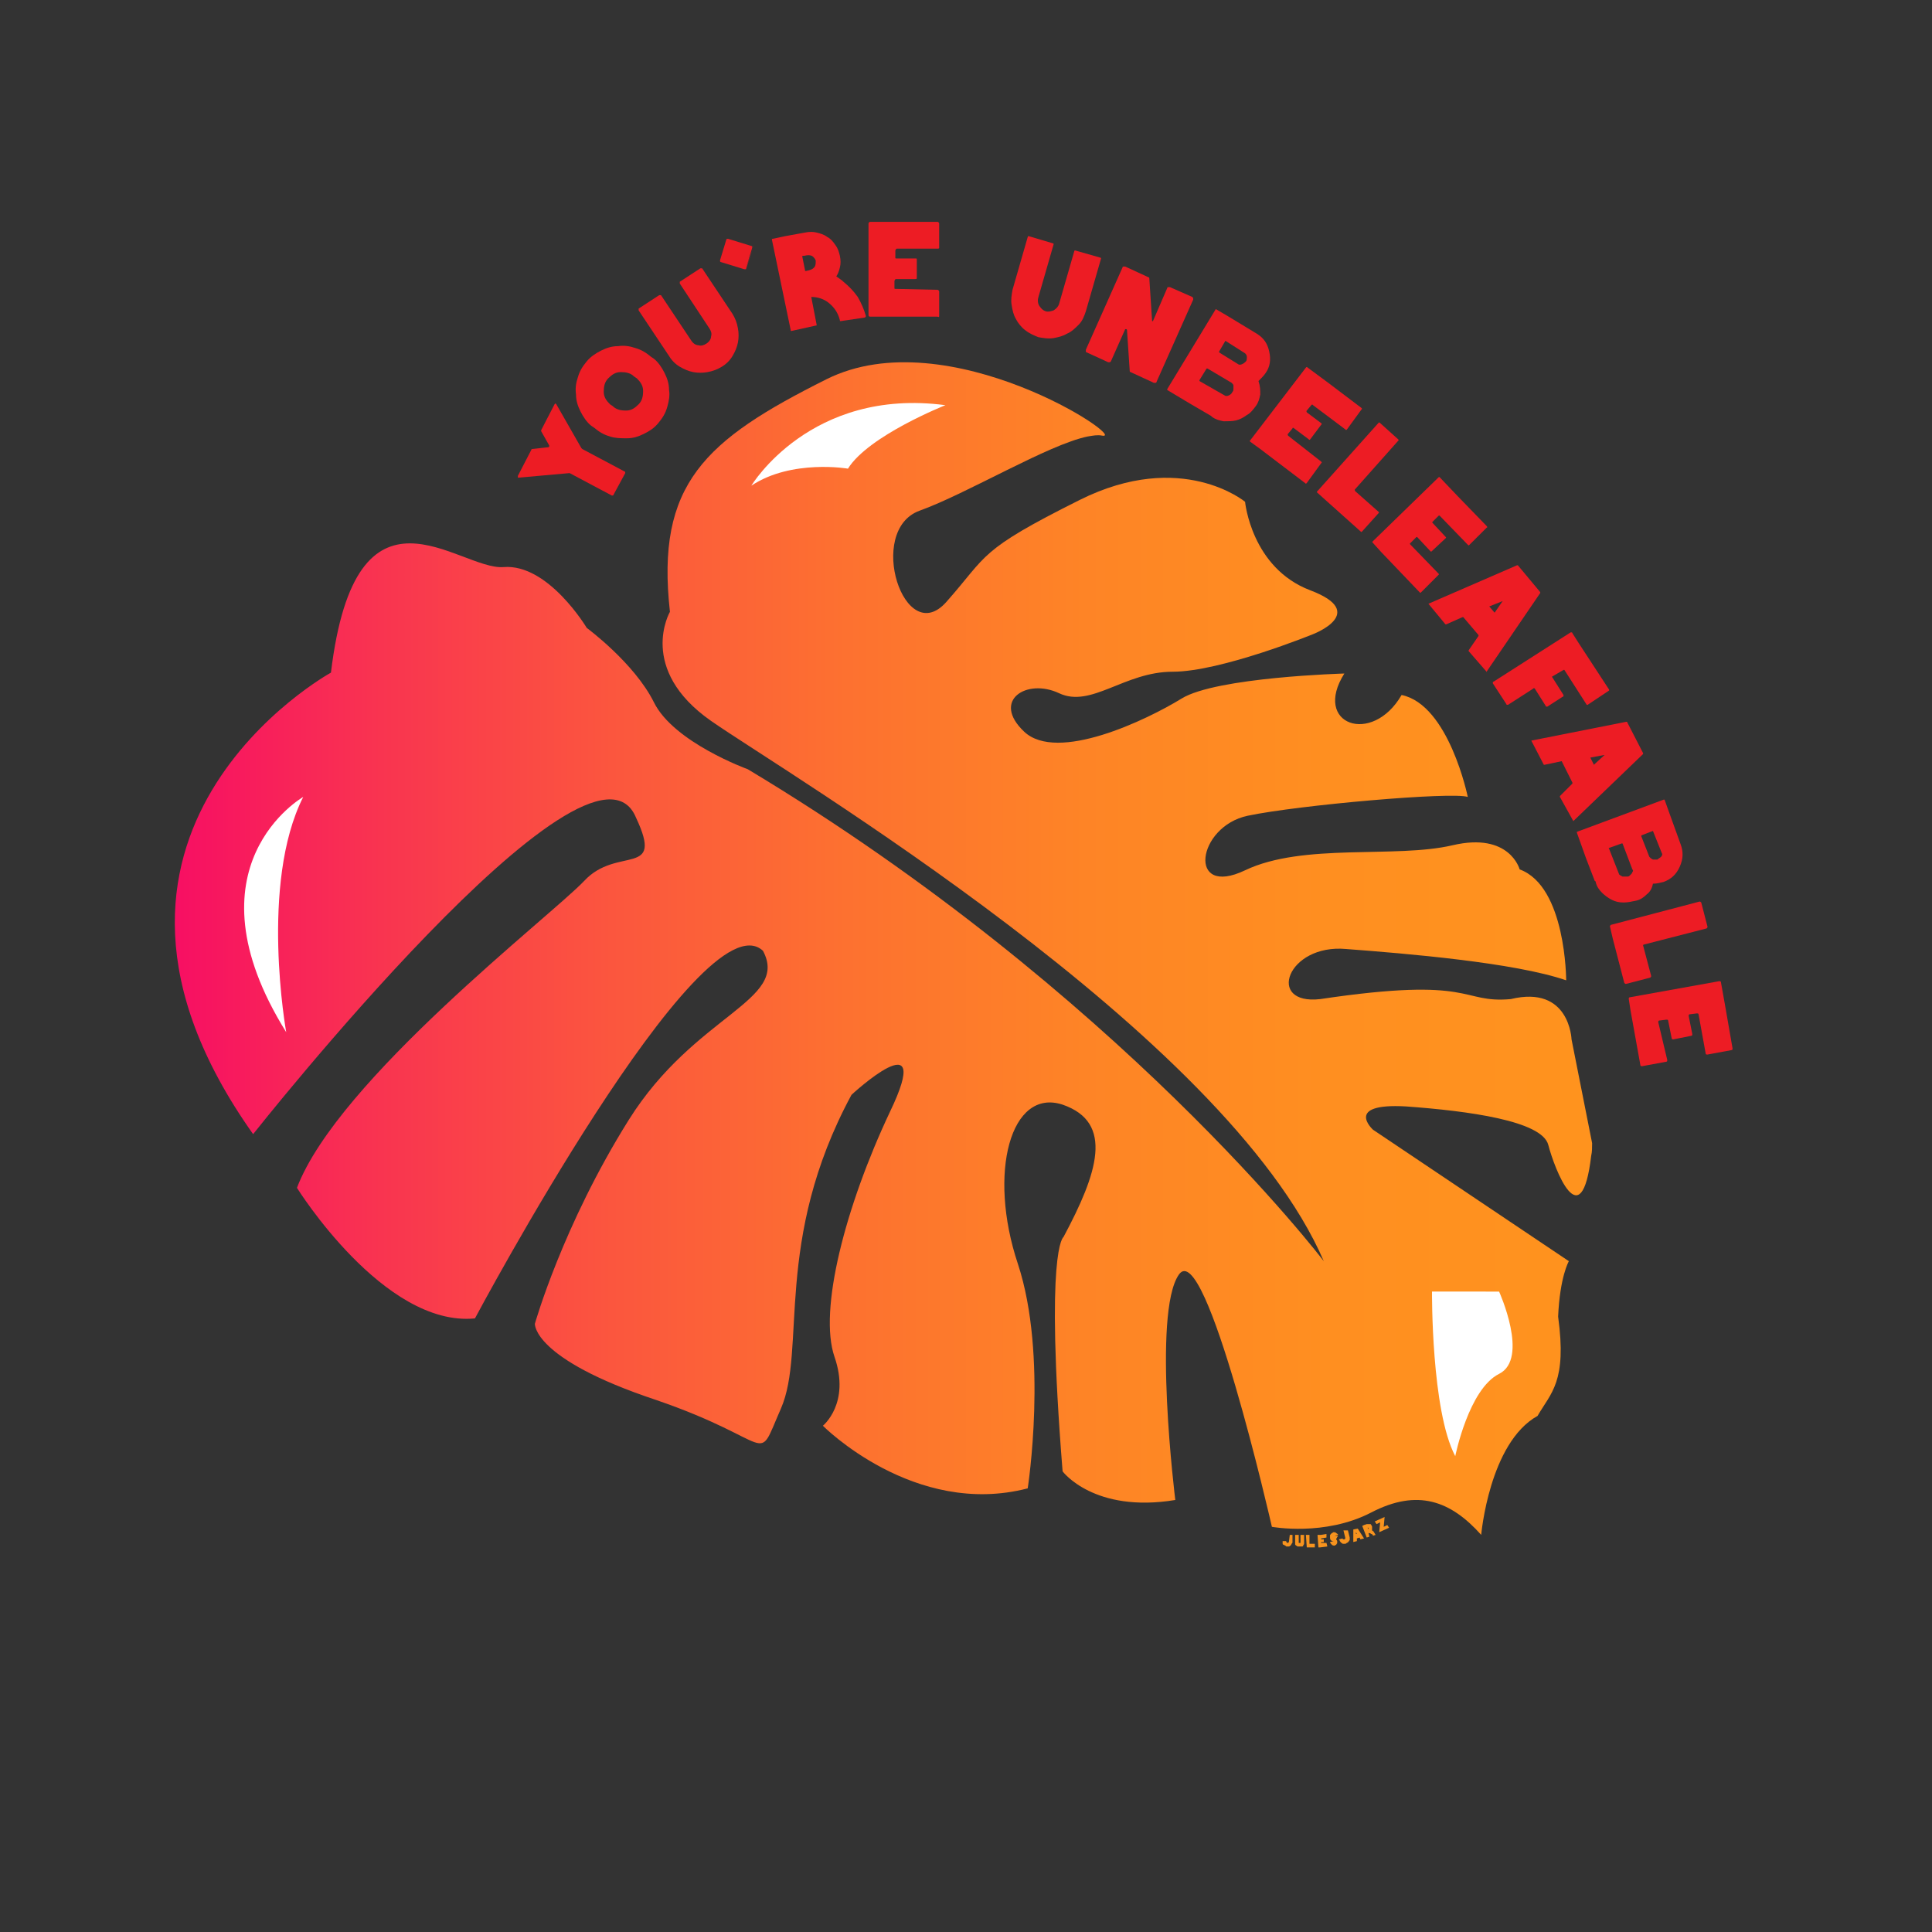 <?xml version="1.0" encoding="utf-8"?>
<!-- Generator: Adobe Illustrator 23.0.4, SVG Export Plug-In . SVG Version: 6.00 Build 0)  -->
<svg version="1.1" xmlns="http://www.w3.org/2000/svg" xmlns:xlink="http://www.w3.org/1999/xlink" x="0px" y="0px"
	 viewBox="0 0 216 216" style="enable-background:new 0 0 216 216;" xml:space="preserve">
<rect x="0" y="0" width="216" height="216" fill="#333333" stroke="none"/>
<style type="text/css">
	.st0{display:none;}
	.st1{stroke:#FFFFFF;stroke-miterlimit:10;}
	.st2{fill:none;}
	.st3{fill:#E2EDF5;}
	.st4{fill:#F2DCDF;}
	.st5{fill:#E6716C;}
	.st6{fill:#F2D7D9;}
	.st7{fill:#E3817D;}
	.st8{fill:#EFAFA3;}
	.st9{fill:#F2CECD;}
	.st10{fill:#DE8B8B;}
	.st11{fill:#F1C6C2;}
	.st12{fill:#E85143;}
	.st13{fill:#EFDADD;}
	.st14{fill:#E3E1E8;}
	.st15{fill:#D77271;}
	.st16{fill:none;stroke:#F2D7D9;stroke-width:0;stroke-linecap:round;stroke-linejoin:round;}
	.st17{fill:none;stroke:#F2CECD;stroke-width:0;stroke-linecap:round;stroke-linejoin:round;}
	.st18{fill:#EA6A65;}
	.st19{fill:#E0EAF2;}
	.st20{fill:none;stroke:#D77271;stroke-width:0;stroke-linecap:round;stroke-linejoin:round;}
	.st21{fill:none;stroke:#E3817D;stroke-width:0;stroke-linecap:round;stroke-linejoin:round;}
	.st22{fill:none;stroke:#EFAFA3;stroke-width:0;stroke-linecap:round;stroke-linejoin:round;}
	.st23{fill:none;stroke:#DE8B8B;stroke-width:0;stroke-linecap:round;stroke-linejoin:round;}
	.st24{fill:none;stroke:#F1C6C2;stroke-width:0;stroke-linecap:round;stroke-linejoin:round;}
	.st25{fill:none;stroke:#E6716C;stroke-width:0;stroke-linecap:round;stroke-linejoin:round;}
	.st26{fill:#E44B3E;}
	.st27{fill:#D1594F;}
	.st28{fill:#E65F53;}
	.st29{fill:none;stroke:#D1594F;stroke-width:0;stroke-linecap:round;stroke-linejoin:round;}
	.st30{fill:#EF5D5C;}
	.st31{fill:none;stroke:#EA6A65;stroke-width:0;stroke-linecap:round;stroke-linejoin:round;}
	.st32{fill:none;stroke:#F2DCDF;stroke-width:0;stroke-linecap:round;stroke-linejoin:round;}
	.st33{fill:#EF5250;}
	.st34{fill:none;stroke:#E65F53;stroke-width:0;stroke-linecap:round;stroke-linejoin:round;}
	.st35{fill:none;stroke:#E85143;stroke-width:0;stroke-linecap:round;stroke-linejoin:round;}
	.st36{fill:#F0413A;}
	.st37{fill:#F04946;}
	.st38{fill:#F24342;}
	.st39{fill:none;stroke:#EF5D5C;stroke-width:0;stroke-linecap:round;stroke-linejoin:round;}
	.st40{fill:#DEDBD8;}
	.st41{fill:none;stroke:#EFDADD;stroke-width:0;stroke-linecap:round;stroke-linejoin:round;}
	.st42{fill:#F13D3D;}
	.st43{fill:none;stroke:#EF5250;stroke-width:0;stroke-linecap:round;stroke-linejoin:round;}
	.st44{fill:none;stroke:#E3E1E8;stroke-width:0;stroke-linecap:round;stroke-linejoin:round;}
	.st45{fill:#F13A38;}
	.st46{fill:none;stroke:#F13A38;stroke-width:0;stroke-linecap:round;stroke-linejoin:round;}
	.st47{fill:#F13834;}
	.st48{fill:none;stroke:#F04946;stroke-width:0;stroke-linecap:round;stroke-linejoin:round;}
	.st49{fill:none;stroke:#F24342;stroke-width:0;stroke-linecap:round;stroke-linejoin:round;}
	.st50{fill:#F1332E;}
	.st51{fill:none;stroke:#F13D3D;stroke-width:0;stroke-linecap:round;stroke-linejoin:round;}
	.st52{display:inline;fill:none;}
	.st53{display:inline;fill:#E2EDF5;}
	.st54{display:inline;fill:#F2DCDF;}
	.st55{display:inline;fill:#E6716C;}
	.st56{display:inline;fill:#F2D7D9;}
	.st57{display:inline;fill:#E3817D;}
	.st58{display:inline;fill:#EFAFA3;}
	.st59{display:inline;fill:#F2CECD;}
	.st60{display:inline;fill:#DE8B8B;}
	.st61{display:inline;fill:#F1C6C2;}
	.st62{display:inline;fill:#E85143;}
	.st63{display:inline;fill:#EFDADD;}
	.st64{display:inline;fill:#E3E1E8;}
	.st65{display:inline;fill:#D77271;}
	.st66{display:inline;fill:none;stroke:#F2D7D9;stroke-width:0;stroke-linecap:round;stroke-linejoin:round;}
	.st67{display:inline;fill:none;stroke:#F2CECD;stroke-width:0;stroke-linecap:round;stroke-linejoin:round;}
	.st68{display:inline;fill:#EA6A65;}
	.st69{display:inline;fill:#E0EAF2;}
	.st70{display:inline;fill:none;stroke:#D77271;stroke-width:0;stroke-linecap:round;stroke-linejoin:round;}
	.st71{display:inline;fill:none;stroke:#E3817D;stroke-width:0;stroke-linecap:round;stroke-linejoin:round;}
	.st72{display:inline;fill:none;stroke:#EFAFA3;stroke-width:0;stroke-linecap:round;stroke-linejoin:round;}
	.st73{display:inline;fill:none;stroke:#DE8B8B;stroke-width:0;stroke-linecap:round;stroke-linejoin:round;}
	.st74{display:inline;fill:none;stroke:#F1C6C2;stroke-width:0;stroke-linecap:round;stroke-linejoin:round;}
	.st75{display:inline;fill:none;stroke:#E6716C;stroke-width:0;stroke-linecap:round;stroke-linejoin:round;}
	.st76{display:inline;fill:#E44B3E;}
	.st77{display:inline;fill:#D1594F;}
	.st78{display:inline;fill:#E65F53;}
	.st79{display:inline;fill:none;stroke:#D1594F;stroke-width:0;stroke-linecap:round;stroke-linejoin:round;}
	.st80{display:inline;fill:#EF5D5C;}
	.st81{display:inline;fill:none;stroke:#EA6A65;stroke-width:0;stroke-linecap:round;stroke-linejoin:round;}
	.st82{display:inline;fill:none;stroke:#F2DCDF;stroke-width:0;stroke-linecap:round;stroke-linejoin:round;}
	.st83{display:inline;fill:#EF5250;}
	.st84{display:inline;fill:none;stroke:#E65F53;stroke-width:0;stroke-linecap:round;stroke-linejoin:round;}
	.st85{display:inline;fill:none;stroke:#E85143;stroke-width:0;stroke-linecap:round;stroke-linejoin:round;}
	.st86{display:inline;fill:#F0413A;}
	.st87{display:inline;fill:#F04946;}
	.st88{display:inline;fill:#F24342;}
	.st89{display:inline;fill:none;stroke:#EF5D5C;stroke-width:0;stroke-linecap:round;stroke-linejoin:round;}
	.st90{display:inline;fill:#DEDBD8;}
	.st91{display:inline;fill:none;stroke:#EFDADD;stroke-width:0;stroke-linecap:round;stroke-linejoin:round;}
	.st92{display:inline;fill:#F13D3D;}
	.st93{display:inline;fill:none;stroke:#EF5250;stroke-width:0;stroke-linecap:round;stroke-linejoin:round;}
	.st94{display:inline;fill:none;stroke:#E3E1E8;stroke-width:0;stroke-linecap:round;stroke-linejoin:round;}
	.st95{display:inline;fill:#F13A38;}
	.st96{display:inline;fill:none;stroke:#F13A38;stroke-width:0;stroke-linecap:round;stroke-linejoin:round;}
	.st97{display:inline;fill:#F13834;}
	.st98{display:inline;fill:none;stroke:#F04946;stroke-width:0;stroke-linecap:round;stroke-linejoin:round;}
	.st99{display:inline;fill:none;stroke:#F24342;stroke-width:0;stroke-linecap:round;stroke-linejoin:round;}
	.st100{display:inline;fill:#F1332E;}
	.st101{display:inline;fill:none;stroke:#F13D3D;stroke-width:0;stroke-linecap:round;stroke-linejoin:round;}
	.st102{fill:#1A5B4B;}
	.st103{fill:none;stroke:#000000;stroke-width:2;stroke-miterlimit:10;}
	.st104{clip-path:url(#SVGID_2_);}
	.st105{fill:none;stroke:#000000;stroke-width:3;stroke-miterlimit:10;}
	.st106{fill:#FFFFFF;stroke:#000000;stroke-width:3;stroke-miterlimit:10;}
	.st107{fill:#FFFFFF;}
	.st108{fill:#48C162;}
	.st109{fill:#ED1C24;}
	.st110{fill:url(#SVGID_3_);}
	.st111{fill:#F7931E;}
</style>
<g id="Layer_1" class="st0">
</g>
<g id="Layer_2">
</g>
<g id="Layer_3">
</g>
<g id="Layer_4">
</g>
<g id="Layer_5">
	<g id="Layer_6">
		<g>
			<linearGradient id="SVGID_2_" gradientUnits="userSpaceOnUse" x1="19.61" y1="105.98" x2="177.984" y2="105.98">
				<stop  offset="0" style="stop-color:#F70F63"/>
				<stop  offset="0.145" style="stop-color:#F93450"/>
				<stop  offset="0.308" style="stop-color:#FB563E"/>
				<stop  offset="0.474" style="stop-color:#FD7130"/>
				<stop  offset="0.642" style="stop-color:#FE8426"/>
				<stop  offset="0.816" style="stop-color:#FF8F20"/>
				<stop  offset="1" style="stop-color:#FF931E"/>
			</linearGradient>
			<path style="fill:url(#SVGID_2_);" d="M148,141c0,0-22.9-30.1-64.4-55c0,0-8.3-3-10.5-7.5c-2.2-4.4-7.5-8.3-7.5-8.3
				s-4.3-7.2-9.3-6.8S39.8,52,37,75.2c0,0-32.6,17.9-8.7,51.6c0,0,37.7-47.7,42.8-35.4c3.2,6.8-2.1,3.1-5.8,7.1
				c-3.7,3.9-27.5,22.2-32.1,34.3c0,0,9.7,15.6,19.9,14.6c0,0,25.3-47.5,32.2-41.1c3,5.6-7.6,7.1-15,18.9S59.8,148,59.8,148
				s-0.3,3.9,13.5,8.5c13.7,4.7,11.1,7.6,14,1c2.9-6.6-0.9-18.8,7.9-35.1c0,0,9.4-8.7,4.3,1.9c-5,10.6-8,22.2-6.2,27.4
				s-1.3,7.7-1.3,7.7s10.2,10.3,22.9,7c0,0,2.3-14.8-1.1-25.1c-3.4-10.2-0.8-19.7,5-17.8c5.8,2,3.9,7.7,0.1,14.8
				c0,0-2.1,1.2-0.1,26.2c0,0,3.5,4.7,12.6,3.2c0,0-2.6-20.9,0.4-25.2c3-4.3,10.4,28.2,10.4,28.2s5.9,1.1,11.1-1.6
				c5.2-2.7,8.9-1.3,12.3,2.5c0,0,0.9-10.3,6.3-13.3c1.5-2.6,3.3-3.8,2.3-11.1c0.2-4.5,1.2-6.2,1.2-6.2l-21.9-14.7
				c0,0-3.3-3,3.7-2.6c6.9,0.5,15.2,1.6,15.9,4.3c0.7,2.7,3.7,10.5,4.8,1.2c0.1-0.4,0.1-0.9,0.1-1.4l-2.3-11.6c0,0-0.2-6.1-6.8-4.5
				c-5.7,0.5-3.9-2.6-21.3,0c-6.1,0.7-3.7-6.2,2.9-5.6c6.6,0.5,18.8,1.5,24.6,3.5c0,0,0-10.5-5.2-12.4c0,0-1.1-4.2-7.5-2.7
				c-6.4,1.5-16.7-0.3-23.2,2.8s-5.4-4.9,0.3-6.1s22.9-2.7,24.6-2.1s0,0,0,0s-2.1-10.3-7.4-11.4c-3.3,5.7-10,3.3-6.4-2.4
				c0,0-14.3,0.4-18.2,2.8c-3.9,2.4-13.9,7.2-17.6,3.7s0.3-6,3.9-4.3c3.6,1.7,7.3-2.4,12.7-2.4c5.4,0,15.7-4.2,15.7-4.2
				s6.3-2.4-0.3-4.9c-6.6-2.5-7.3-9.9-7.3-9.9s-7.1-5.9-18.5-0.2s-10.2,6.1-14.9,11.4s-9-8-3-10.2c5.3-1.9,14.4-7.4,18.8-8.3
				c0.6-0.1,1.1-0.2,1.6-0.1c3.2,0.6-17.2-13.1-30.8-6.3S73.3,54.1,74.9,68.4c0,0-3.7,6.4,4.6,12.2C87.8,86.4,137,115.5,148,141z"/>
		</g>
		<g>
			<path class="st109" d="M62.2,45.2l2.8,4.9c0,0,0,0,0.1,0.1l4.7,2.5c0.1,0,0.1,0.1,0.1,0.2l-1.3,2.4c0,0.1-0.1,0.1-0.2,0.1
				l-4.7-2.5c0,0,0,0-0.1,0l-5.6,0.5c-0.1,0-0.1,0-0.1,0s0-0.1,0-0.2l1.5-2.9c0-0.1,0.1-0.1,0.1-0.1l1.8-0.2c0,0,0.1,0,0.1-0.1
				c0,0,0-0.1,0-0.1l-0.9-1.6c0,0,0-0.1,0-0.1l1.5-2.9c0,0,0.1-0.1,0.1-0.1C62.1,45.1,62.2,45.2,62.2,45.2z"/>
			<path class="st109" d="M74.6,45.5c-0.2,0.7-0.5,1.2-1,1.8s-1,0.9-1.6,1.2c-0.6,0.3-1.2,0.5-1.9,0.5s-1.3,0-1.9-0.2
				c-0.7-0.2-1.2-0.5-1.8-1l-0.3-0.2c-0.5-0.4-0.9-1-1.2-1.6c-0.3-0.6-0.5-1.2-0.5-1.9c-0.1-0.7,0-1.3,0.2-1.9
				c0.2-0.7,0.5-1.2,1-1.8c0.4-0.5,1-0.9,1.6-1.2c0.6-0.3,1.2-0.5,1.9-0.5c0.7-0.1,1.3,0,1.9,0.2c0.7,0.2,1.2,0.5,1.8,1l0.3,0.2
				c0.5,0.4,0.9,1,1.2,1.6c0.3,0.6,0.5,1.2,0.5,1.9C74.9,44.2,74.8,44.8,74.6,45.5z M70.9,42.1c-0.4-0.4-0.9-0.5-1.5-0.5
				c-0.6,0-1,0.3-1.4,0.7c-0.4,0.4-0.5,0.9-0.5,1.5c0,0.6,0.3,1,0.7,1.4l0.3,0.2c0.4,0.4,0.9,0.5,1.5,0.5c0.6,0,1-0.3,1.4-0.7
				c0.4-0.4,0.5-0.9,0.5-1.5c0-0.6-0.3-1-0.7-1.4L70.9,42.1z"/>
			<path class="st109" d="M78.3,30c0.1,0,0.1,0,0.2,0l3.4,5.1c0.3,0.5,0.5,1,0.6,1.6c0.1,0.5,0.1,1.1,0,1.6c-0.1,0.5-0.3,1-0.6,1.5
				c-0.3,0.5-0.7,0.9-1.2,1.2c-0.5,0.3-1,0.5-1.6,0.6c-0.5,0.1-1.1,0.1-1.6,0c-0.5-0.1-1-0.3-1.5-0.6c-0.5-0.3-0.9-0.7-1.2-1.2
				l-3.4-5.1c0-0.1,0-0.1,0-0.2l2.3-1.5c0.1,0,0.1,0,0.2,0l3.4,5.1c0.2,0.3,0.5,0.5,0.8,0.5c0.3,0.1,0.6,0,0.9-0.2
				c0.3-0.2,0.5-0.5,0.5-0.8c0.1-0.3,0-0.6-0.2-0.9L76,31.7c0-0.1,0-0.1,0-0.2L78.3,30z"/>
			<path class="st109" d="M84,27.5c0.1,0,0.1,0.1,0.1,0.2L83.4,30c0,0.1-0.1,0.1-0.2,0.1l-2.6-0.8c-0.1,0-0.1-0.1-0.1-0.2l0.7-2.3
				c0-0.1,0.1-0.1,0.2-0.1L84,27.5z M83.4,30.1C83.4,30.1,83.4,30,83.4,30.1l0.8-2.4c0,0,0-0.1,0-0.1c0,0-0.1-0.1-0.1-0.1l-2.6-0.8
				c-0.1,0-0.2,0-0.2,0.1l-0.7,2.3c0,0,0,0.1,0,0.1s0,0.1,0.1,0.1l2.5,0.8C83.3,30.1,83.3,30.1,83.4,30.1
				C83.3,30.1,83.3,30.1,83.4,30.1z M80.6,29.1l0.7-2.3c0-0.1,0.1-0.1,0.2-0.1l2.6,0.8c0,0,0.1,0,0.1,0.1s0,0.1,0,0.1L83.4,30
				c0,0.1-0.1,0.1-0.2,0.1l-2.5-0.8c0,0-0.1,0-0.1-0.1C80.6,29.1,80.6,29.1,80.6,29.1z"/>
			<path class="st109" d="M94.3,31.5c0.6,0.5,1.1,1,1.6,1.7c0.4,0.7,0.7,1.4,0.9,2.1c0,0,0,0.1,0,0.1c0,0,0,0-0.1,0.1L94,35.9
				c-0.1,0-0.1,0-0.1-0.1c-0.2-0.8-0.6-1.4-1.2-1.9c-0.6-0.5-1.3-0.7-2-0.7l0.6,3.1c0,0.1,0,0.1-0.1,0.1l-2.7,0.6
				c-0.1,0-0.1,0-0.1-0.1l-2.1-10.1c0-0.1,0-0.1,0.1-0.1l1.4-0.3l0,0L90,26c0.5-0.1,0.9-0.1,1.3,0c0.4,0.1,0.8,0.2,1.2,0.5
				c0.4,0.2,0.7,0.6,0.9,0.9c0.3,0.4,0.4,0.8,0.5,1.2c0.1,0.5,0.1,0.9,0,1.3c-0.1,0.4-0.2,0.7-0.4,1C93.9,31.2,94.1,31.3,94.3,31.5z
				 M91.1,29.8c0.1-0.2,0.1-0.4,0.1-0.6c0-0.2-0.2-0.4-0.3-0.5c-0.2-0.2-0.6-0.2-1-0.1c0,0-0.1,0-0.1,0c-0.1,0-0.1,0-0.1,0.1
				l0.3,1.5c0,0.1,0,0.1,0.1,0.1C90.6,30.2,90.9,30.1,91.1,29.8z"/>
			<path class="st109" d="M104.8,32.4c0.1,0,0.2,0.1,0.2,0.2l0,2.7c0,0.1,0,0.2-0.2,0.1l-6.2,0l-1.3,0c-0.1,0-0.2,0-0.2-0.2l0-10.2
				c0-0.1,0.1-0.2,0.2-0.2l2.9,0l4.6,0c0.1,0,0.2,0.1,0.2,0.2l0,2.7c0,0.1-0.1,0.1-0.2,0.1l-4.5,0c-0.1,0-0.1,0-0.2,0.2l0,0.8
				c0,0.1,0,0.1,0.2,0.1l2.1,0c0.1,0,0.1,0,0.1,0.2l0,2c0,0.1-0.1,0.1-0.2,0.1l-2.1,0c-0.1,0-0.1,0-0.2,0.2l0,0.8
				c0,0.1,0,0.1,0.2,0.1L104.8,32.4z"/>
			<path class="st109" d="M123,28.8c0.1,0,0.1,0.1,0.1,0.1l-1.7,5.9c-0.2,0.6-0.4,1.1-0.8,1.5c-0.4,0.4-0.8,0.8-1.3,1
				c-0.5,0.3-1,0.4-1.5,0.5c-0.6,0.1-1.1,0-1.7-0.1c-0.5-0.2-1-0.4-1.5-0.8c-0.4-0.3-0.8-0.8-1-1.2c-0.3-0.5-0.4-1-0.5-1.6
				c-0.1-0.6,0-1.1,0.1-1.7l1.7-5.9c0-0.1,0.1-0.1,0.1-0.1l2.7,0.8c0.1,0,0.1,0.1,0.1,0.1l-1.7,5.9c-0.1,0.3-0.1,0.7,0.1,1
				c0.2,0.3,0.4,0.5,0.7,0.6c0.3,0.1,0.6,0,0.9-0.1c0.3-0.2,0.5-0.4,0.6-0.7l1.7-5.9c0-0.1,0.1-0.1,0.1-0.1L123,28.8z"/>
			<path class="st109" d="M133.3,33.2C133.3,33.2,133.4,33.2,133.3,33.2c0.1,0.1,0.1,0.1,0.1,0.2c0,0,0,0.1,0,0.1l-4.1,9.2
				c0,0.1-0.1,0.1-0.1,0.1c-0.1,0-0.1,0-0.2,0l-2.6-1.2c-0.1,0-0.1-0.1-0.1-0.2l-0.3-4.5c0,0,0-0.1-0.1-0.1c0,0-0.1,0-0.1,0
				l-1.6,3.6c0,0-0.1,0.1-0.1,0.1s-0.1,0-0.2,0l-2.4-1.1c-0.1,0-0.1-0.1-0.1-0.1c0-0.1,0-0.1,0-0.2l4.1-9.2c0-0.1,0.1-0.1,0.1-0.1
				c0.1,0,0.1,0,0.2,0l2.6,1.2c0.1,0,0.1,0.1,0.1,0.2l0.3,4.6c0,0,0,0,0,0.1c0,0,0.1,0,0.1,0l1.6-3.7c0,0,0-0.1,0.1-0.1
				c0,0,0.1,0,0.1,0c0,0,0.1,0,0.1,0L133.3,33.2z"/>
			<path class="st109" d="M140.9,44.1c-0.1,0.5-0.2,0.9-0.5,1.3s-0.6,0.8-1,1c-0.4,0.3-0.8,0.5-1.2,0.6c-0.4,0.1-0.9,0.1-1.4,0.1
				c-0.5-0.1-0.9-0.2-1.3-0.5c0,0-0.1-0.1-0.1-0.1l-2.4-1.4l-2.5-1.5c0,0,0,0,0-0.1l5.4-8.9c0,0,0.1-0.1,0.1,0l1.2,0.7l3.3,2
				c0,0,0,0,0,0c0.8,0.5,1.2,1.1,1.4,2c0.2,0.9,0.1,1.7-0.4,2.4c-0.2,0.3-0.5,0.6-0.8,0.9c0,0,0,0,0,0c0,0,0,0,0,0
				C140.9,43.2,140.9,43.6,140.9,44.1z M136.9,44.2c0.1,0.1,0.3,0.1,0.5,0c0.2-0.1,0.3-0.2,0.4-0.4c0.1-0.1,0.1-0.2,0.1-0.3
				s0-0.3,0-0.4c0-0.1-0.1-0.2-0.2-0.3l-2.7-1.6c0,0,0,0-0.1,0l-0.8,1.3c0,0,0,0.1,0,0.1L136.9,44.2z M137,38.1l-0.7,1.2
				c0,0,0,0,0,0.1l2.1,1.3c0.1,0.1,0.3,0.1,0.5,0c0.2-0.1,0.3-0.2,0.4-0.3s0.1-0.3,0.1-0.5c0-0.2-0.1-0.3-0.2-0.4L137,38.1
				C137,38,137,38,137,38.1z"/>
			<path class="st109" d="M147.7,51.6c0.1,0.1,0.1,0.1,0,0.2l-1.6,2.2c-0.1,0.1-0.1,0.1-0.2,0l-5-3.8l-1.1-0.8
				c-0.1-0.1-0.1-0.1,0-0.2l6.2-8.1c0.1-0.1,0.1-0.1,0.2,0l2.3,1.7l3.7,2.8c0.1,0.1,0.1,0.1,0,0.2l-1.6,2.2c-0.1,0.1-0.1,0.1-0.2,0
				l-3.6-2.7c-0.1-0.1-0.1-0.1-0.2,0l-0.5,0.6c-0.1,0.1,0,0.1,0,0.2l1.6,1.2c0.1,0.1,0.1,0.1,0,0.2l-1.2,1.6c-0.1,0.1-0.1,0.1-0.2,0
				l-1.6-1.2c-0.1-0.1-0.2-0.1-0.2,0l-0.5,0.6c-0.1,0.1,0,0.1,0,0.2L147.7,51.6z"/>
			<path class="st109" d="M154.1,57.2c0.1,0.1,0.1,0.1,0,0.2l-1.8,2c-0.1,0.1-0.1,0.1-0.2,0l-3.8-3.4l-1-0.9c-0.1-0.1-0.1-0.1,0-0.2
				l6.8-7.6c0.1-0.1,0.1-0.1,0.2,0l2,1.8c0.1,0.1,0.1,0.1,0,0.2l-4.8,5.4c-0.1,0.1,0,0.1,0,0.2L154.1,57.2z"/>
			<path class="st109" d="M160.8,64.1c0.1,0.1,0.1,0.1,0,0.2l-1.9,1.9c-0.1,0.1-0.1,0.1-0.2,0l-4.3-4.5l-0.9-1
				c-0.1-0.1-0.1-0.1,0-0.2l7.3-7.1c0.1-0.1,0.1-0.1,0.2,0l2,2.1l3.2,3.3c0.1,0.1,0.1,0.2,0,0.2l-1.9,1.9c-0.1,0.1-0.1,0.1-0.2,0
				l-3.1-3.2c-0.1-0.1-0.1-0.1-0.2,0l-0.6,0.6c-0.1,0.1-0.1,0.1,0,0.2l1.4,1.5c0.1,0.1,0.1,0.1,0,0.2l-1.5,1.4
				c-0.1,0.1-0.1,0.1-0.2,0l-1.4-1.5c-0.1-0.1-0.1-0.1-0.2,0l-0.6,0.6c-0.1,0.1-0.1,0.1,0,0.2L160.8,64.1z"/>
			<path class="st109" d="M166.2,75.1C166.2,75.1,166.2,75.2,166.2,75.1C166.2,75.2,166.1,75.2,166.2,75.1l-2-2.3c0,0,0,0,0-0.1
				l1.1-1.6c0,0,0,0,0-0.1l-1.7-2c0,0,0,0-0.1,0l-1.8,0.8c0,0-0.1,0-0.1,0l-1.9-2.3c0,0,0,0,0,0c0,0,0,0,0,0l9.9-4.3
				c0,0,0.1,0,0.1,0l2.5,3c0,0,0,0,0,0.1L166.2,75.1z M167.1,68.5l0.9-1.3c0,0,0,0,0,0c0,0,0,0,0,0l-1.5,0.6c0,0,0,0,0,0
				c0,0,0,0,0,0L167.1,68.5C167.1,68.5,167.1,68.5,167.1,68.5C167.1,68.5,167.1,68.5,167.1,68.5z"/>
			<path class="st109" d="M179.9,77.1c0,0,0,0.1,0,0.1l-2.4,1.6c0,0-0.1,0-0.1,0l-2.5-3.9c0,0,0,0-0.1,0l-1.2,0.7
				c-0.1,0-0.1,0.1,0,0.2l1.2,1.9c0,0,0,0.1,0,0.1c0,0,0,0.1-0.1,0.1l-1.7,1.1c0,0-0.1,0-0.1,0c0,0-0.1,0-0.1-0.1l-1.2-1.9
				c-0.1-0.1-0.1-0.1-0.2,0l-2.8,1.8c0,0-0.1,0-0.1,0c0,0-0.1,0-0.1-0.1l-1.5-2.3c0,0,0-0.1,0-0.1c0,0,0-0.1,0.1-0.1l8.6-5.5
				c0,0,0.1,0,0.1,0c0,0,0.1,0,0.1,0.1l0.7,1.1L179.9,77.1z"/>
			<path class="st109" d="M175.9,91.8C175.8,91.8,175.8,91.8,175.9,91.8C175.8,91.8,175.8,91.8,175.9,91.8l-1.5-2.7c0,0,0,0,0-0.1
				l1.4-1.4c0,0,0,0,0-0.1l-1.2-2.4c0,0,0,0,0,0l-1.9,0.4c0,0-0.1,0-0.1,0l-1.4-2.7c0,0,0,0,0,0s0,0,0,0l10.6-2.1c0,0,0.1,0,0.1,0
				l1.8,3.5c0,0,0,0.1,0,0.1L175.9,91.8z M178.2,85.5l1.2-1.1c0,0,0,0,0,0c0,0,0,0,0,0l-1.6,0.3c0,0,0,0,0,0c0,0,0,0,0,0L178.2,85.5
				C178.1,85.5,178.2,85.5,178.2,85.5C178.2,85.5,178.2,85.5,178.2,85.5z"/>
			<path class="st109" d="M184.1,100c-0.3,0.3-0.7,0.6-1.2,0.7s-0.9,0.2-1.4,0.2c-0.5,0-0.9-0.1-1.3-0.3c-0.4-0.2-0.8-0.5-1.1-0.8
				c-0.3-0.3-0.6-0.7-0.7-1.2c0,0,0-0.1-0.1-0.1l-1-2.6l-1-2.8c0,0,0-0.1,0-0.1l9.7-3.6c0,0,0.1,0,0.1,0l0.5,1.4l1.3,3.6
				c0,0,0,0,0,0c0.3,0.8,0.3,1.6-0.1,2.5s-1,1.4-1.8,1.7c-0.4,0.1-0.8,0.2-1.2,0.2c0,0,0,0,0,0s0,0,0,0
				C184.7,99.3,184.5,99.7,184.1,100z M181,97.7c0,0.1,0.2,0.2,0.4,0.3c0.2,0,0.4,0,0.6,0c0.1,0,0.2-0.1,0.3-0.2
				c0.1-0.1,0.2-0.2,0.2-0.3c0.1-0.1,0.1-0.2,0-0.3l-1.1-2.9c0,0,0,0-0.1,0l-1.4,0.5c0,0-0.1,0,0,0.1L181,97.7z M184.8,92.9
				l-1.3,0.5c0,0,0,0,0,0.1l0.9,2.3c0.1,0.1,0.2,0.2,0.4,0.3c0.2,0,0.4,0,0.5,0c0.1-0.1,0.3-0.2,0.4-0.3s0.2-0.3,0.1-0.4L184.8,92.9
				C184.9,92.9,184.9,92.9,184.8,92.9z"/>
			<path class="st109" d="M184.6,109.1c0,0.1,0,0.1-0.1,0.2l-2.7,0.7c-0.1,0-0.1,0-0.2-0.1l-1.3-5l-0.3-1.3c0-0.1,0-0.1,0.1-0.2
				l9.9-2.6c0.1,0,0.1,0,0.2,0.1l0.7,2.7c0,0.1,0,0.1-0.1,0.2l-7,1.8c-0.1,0-0.1,0.1-0.1,0.1L184.6,109.1z"/>
			<path class="st109" d="M186.4,118.5c0,0.1,0,0.2-0.1,0.2l-2.7,0.5c-0.1,0-0.2,0-0.2-0.1l-1.1-6.1l-0.2-1.3c0-0.1,0-0.2,0.1-0.2
				l10-1.8c0.1,0,0.2,0,0.2,0.1l0.5,2.8l0.8,4.6c0,0.1,0,0.2-0.1,0.2l-2.7,0.5c-0.1,0-0.2,0-0.2-0.1l-0.8-4.4c0-0.1-0.1-0.1-0.2-0.1
				l-0.8,0.1c-0.1,0-0.1,0.1-0.1,0.2l0.4,2c0,0.1,0,0.2-0.1,0.2l-2,0.4c-0.1,0-0.2,0-0.2-0.1l-0.4-2c0-0.1-0.1-0.1-0.2-0.1l-0.8,0.1
				c-0.1,0-0.1,0.1-0.1,0.2L186.4,118.5z"/>
		</g>
		<path class="st107" d="M84,54.3c0,0,6.6-11,21.7-9c0,0-8.6,3.4-10.9,7.1C94.9,52.4,88.5,51.3,84,54.3z"/>
		<path class="st107" d="M33.9,89.1c0,0-13.5,7.7-1.9,26.3C32,115.4,29,98.8,33.9,89.1z"/>
		<path class="st107" d="M160.1,144.4c0,0-0.1,13.3,2.6,18.4c0,0,1.5-7.5,4.9-9.2c3.4-1.7,0-9.2,0-9.2H160.1z"/>
		<g>
			<path class="st111" d="M144.5,171.6C144.5,171.6,144.5,171.6,144.5,171.6C144.5,171.6,144.5,171.6,144.5,171.6l0,0.8
				c0,0.1,0,0.1-0.1,0.2c0,0.1-0.1,0.1-0.1,0.2c-0.1,0-0.1,0.1-0.2,0.1c-0.1,0-0.1,0-0.2,0c-0.1,0-0.1,0-0.2-0.1
				c-0.1,0-0.1-0.1-0.2-0.1s-0.1-0.1-0.1-0.2c0-0.1,0-0.1,0-0.2c0,0,0,0,0,0c0,0,0,0,0,0l0.4,0c0,0,0,0,0,0c0,0,0,0.1,0,0.1
				c0,0,0.1,0,0.1,0.1c0,0,0.1,0,0.1,0c0,0,0.1-0.1,0.1-0.1l0.1-0.8c0,0,0,0,0,0c0,0,0,0,0,0L144.5,171.6z"/>
			<path class="st111" d="M145.8,171.6C145.9,171.6,145.9,171.6,145.8,171.6l0,0.8c0,0.1,0,0.2,0,0.2c0,0.1-0.1,0.1-0.1,0.2
				s-0.1,0.1-0.2,0.1c-0.1,0-0.1,0-0.2,0s-0.1,0-0.2,0c-0.1,0-0.1-0.1-0.2-0.1c-0.1-0.1-0.1-0.1-0.1-0.2c0-0.1,0-0.1,0-0.2l0-0.8
				c0,0,0,0,0,0l0.4,0c0,0,0,0,0,0l0,0.8c0,0,0,0.1,0,0.1c0,0,0.1,0,0.1,0c0,0,0.1,0,0.1,0c0,0,0-0.1,0-0.1l0-0.8c0,0,0,0,0,0
				L145.8,171.6z"/>
			<path class="st111" d="M147,172.6C147,172.6,147,172.6,147,172.6l0,0.4c0,0,0,0,0,0l-0.7,0l-0.2,0c0,0,0,0,0,0l-0.1-1.4
				c0,0,0,0,0,0l0.4,0c0,0,0,0,0,0l0,1c0,0,0,0,0,0L147,172.6z"/>
			<path class="st111" d="M148.3,172.5C148.3,172.5,148.3,172.5,148.3,172.5l0.1,0.4c0,0,0,0,0,0l-0.8,0.1l-0.2,0c0,0,0,0,0,0
				l-0.1-1.4c0,0,0,0,0,0l0.4,0l0.6-0.1c0,0,0,0,0,0l0,0.4c0,0,0,0,0,0l-0.6,0.1c0,0,0,0,0,0l0,0.1c0,0,0,0,0,0l0.3,0c0,0,0,0,0,0
				l0,0.3c0,0,0,0,0,0l-0.3,0c0,0,0,0,0,0l0,0.1c0,0,0,0,0,0L148.3,172.5z"/>
			<path class="st111" d="M149.4,172.1c0,0.1,0.1,0.1,0.1,0.2c0,0.1,0,0.1,0,0.2c0,0.1-0.1,0.1-0.1,0.2c-0.1,0-0.1,0.1-0.2,0.1
				c-0.1,0-0.2,0-0.3-0.1s-0.2-0.2-0.2-0.3c0,0,0,0,0,0l0.4-0.1c0,0,0,0,0,0c0,0,0,0,0,0c0,0,0,0,0,0c0,0,0,0,0.1,0c0,0,0,0,0,0
				c0,0,0,0,0,0c0,0,0,0-0.1,0c-0.1,0-0.1,0-0.1,0c-0.1,0-0.2-0.1-0.2-0.1c-0.1-0.1-0.1-0.2-0.1-0.3c0-0.1,0-0.1,0-0.2
				c0-0.1,0-0.1,0.1-0.2s0.1-0.1,0.1-0.1c0.1,0,0.1-0.1,0.2-0.1c0.1,0,0.2,0,0.3,0.1c0.1,0.1,0.2,0.1,0.2,0.2c0,0,0,0,0,0l-0.4,0.1
				c0,0,0,0,0,0c0,0,0,0-0.1,0c0,0,0,0,0,0c0,0,0,0,0,0s0,0,0,0c0,0,0,0,0,0c0,0,0,0,0.1,0c0.1,0,0.1,0,0.2,0c0,0,0.1,0,0.1,0
				c0,0,0.1,0,0.1,0C149.4,172,149.4,172,149.4,172.1C149.4,172,149.4,172.1,149.4,172.1z"/>
			<path class="st111" d="M150.7,171.1C150.7,171.1,150.7,171.1,150.7,171.1C150.7,171.1,150.7,171.1,150.7,171.1l0.2,0.8
				c0,0.1,0,0.1,0,0.2c0,0.1,0,0.1-0.1,0.2c0,0.1-0.1,0.1-0.2,0.2c-0.1,0-0.1,0.1-0.2,0.1c-0.1,0-0.1,0-0.2,0c-0.1,0-0.1,0-0.2-0.1
				c-0.1,0-0.1-0.1-0.2-0.2c0-0.1-0.1-0.1-0.1-0.2c0,0,0,0,0,0c0,0,0,0,0,0l0.4-0.1c0,0,0,0,0,0c0,0,0,0.1,0.1,0.1c0,0,0.1,0,0.1,0
				c0,0,0.1,0,0.1-0.1c0,0,0-0.1,0-0.1l-0.2-0.8c0,0,0,0,0,0c0,0,0,0,0,0L150.7,171.1z"/>
			<path class="st111" d="M152.5,172C152.5,172,152.5,172,152.5,172C152.5,172,152.5,172,152.5,172l-0.4,0.1c0,0,0,0,0,0l-0.1-0.2
				c0,0,0,0,0,0l-0.3,0.1c0,0,0,0,0,0l0,0.3c0,0,0,0,0,0l-0.4,0.1c0,0,0,0,0,0c0,0,0,0,0,0l0-1.4c0,0,0,0,0,0l0.5-0.1c0,0,0,0,0,0
				L152.5,172z M151.7,171.5l-0.1-0.2c0,0,0,0,0,0c0,0,0,0,0,0l0,0.2c0,0,0,0,0,0c0,0,0,0,0,0L151.7,171.5
				C151.7,171.6,151.7,171.5,151.7,171.5C151.7,171.5,151.7,171.5,151.7,171.5z"/>
			<path class="st111" d="M153.4,171.1c0.1,0.1,0.2,0.1,0.2,0.2c0.1,0.1,0.1,0.2,0.2,0.3c0,0,0,0,0,0c0,0,0,0,0,0l-0.3,0.1
				c0,0,0,0,0,0c0-0.1-0.1-0.2-0.2-0.2c-0.1-0.1-0.2-0.1-0.3-0.1l0.1,0.4c0,0,0,0,0,0l-0.3,0.1c0,0,0,0,0,0l-0.5-1.3c0,0,0,0,0,0
				l0.2-0.1l0,0l0.3-0.1c0.1,0,0.1,0,0.2,0c0.1,0,0.1,0,0.2,0s0.1,0.1,0.1,0.1c0,0,0.1,0.1,0.1,0.2s0,0.1,0,0.2
				C153.4,170.9,153.4,171,153.4,171.1C153.4,171.1,153.4,171.1,153.4,171.1z M153,170.9C153,170.9,153,170.9,153,170.9
				c0-0.1,0-0.1,0-0.1c0,0-0.1,0-0.1,0c0,0,0,0,0,0c0,0,0,0,0,0l0.1,0.2c0,0,0,0,0,0C152.9,171,153,171,153,170.9z"/>
			<path class="st111" d="M154.8,169.6l-0.1,1.1c0,0,0,0,0,0s0,0,0,0l0.4-0.2c0,0,0,0,0,0l0.2,0.3c0,0,0,0,0,0l-1.1,0.5c0,0,0,0,0,0
				c0,0,0,0,0,0l0.1-1.1c0,0,0,0,0,0s0,0,0,0l-0.4,0.2c0,0,0,0,0,0l-0.2-0.3c0,0,0,0,0,0L154.8,169.6
				C154.7,169.6,154.7,169.6,154.8,169.6C154.8,169.6,154.8,169.6,154.8,169.6z"/>
		</g>
	</g>
</g>
</svg>
